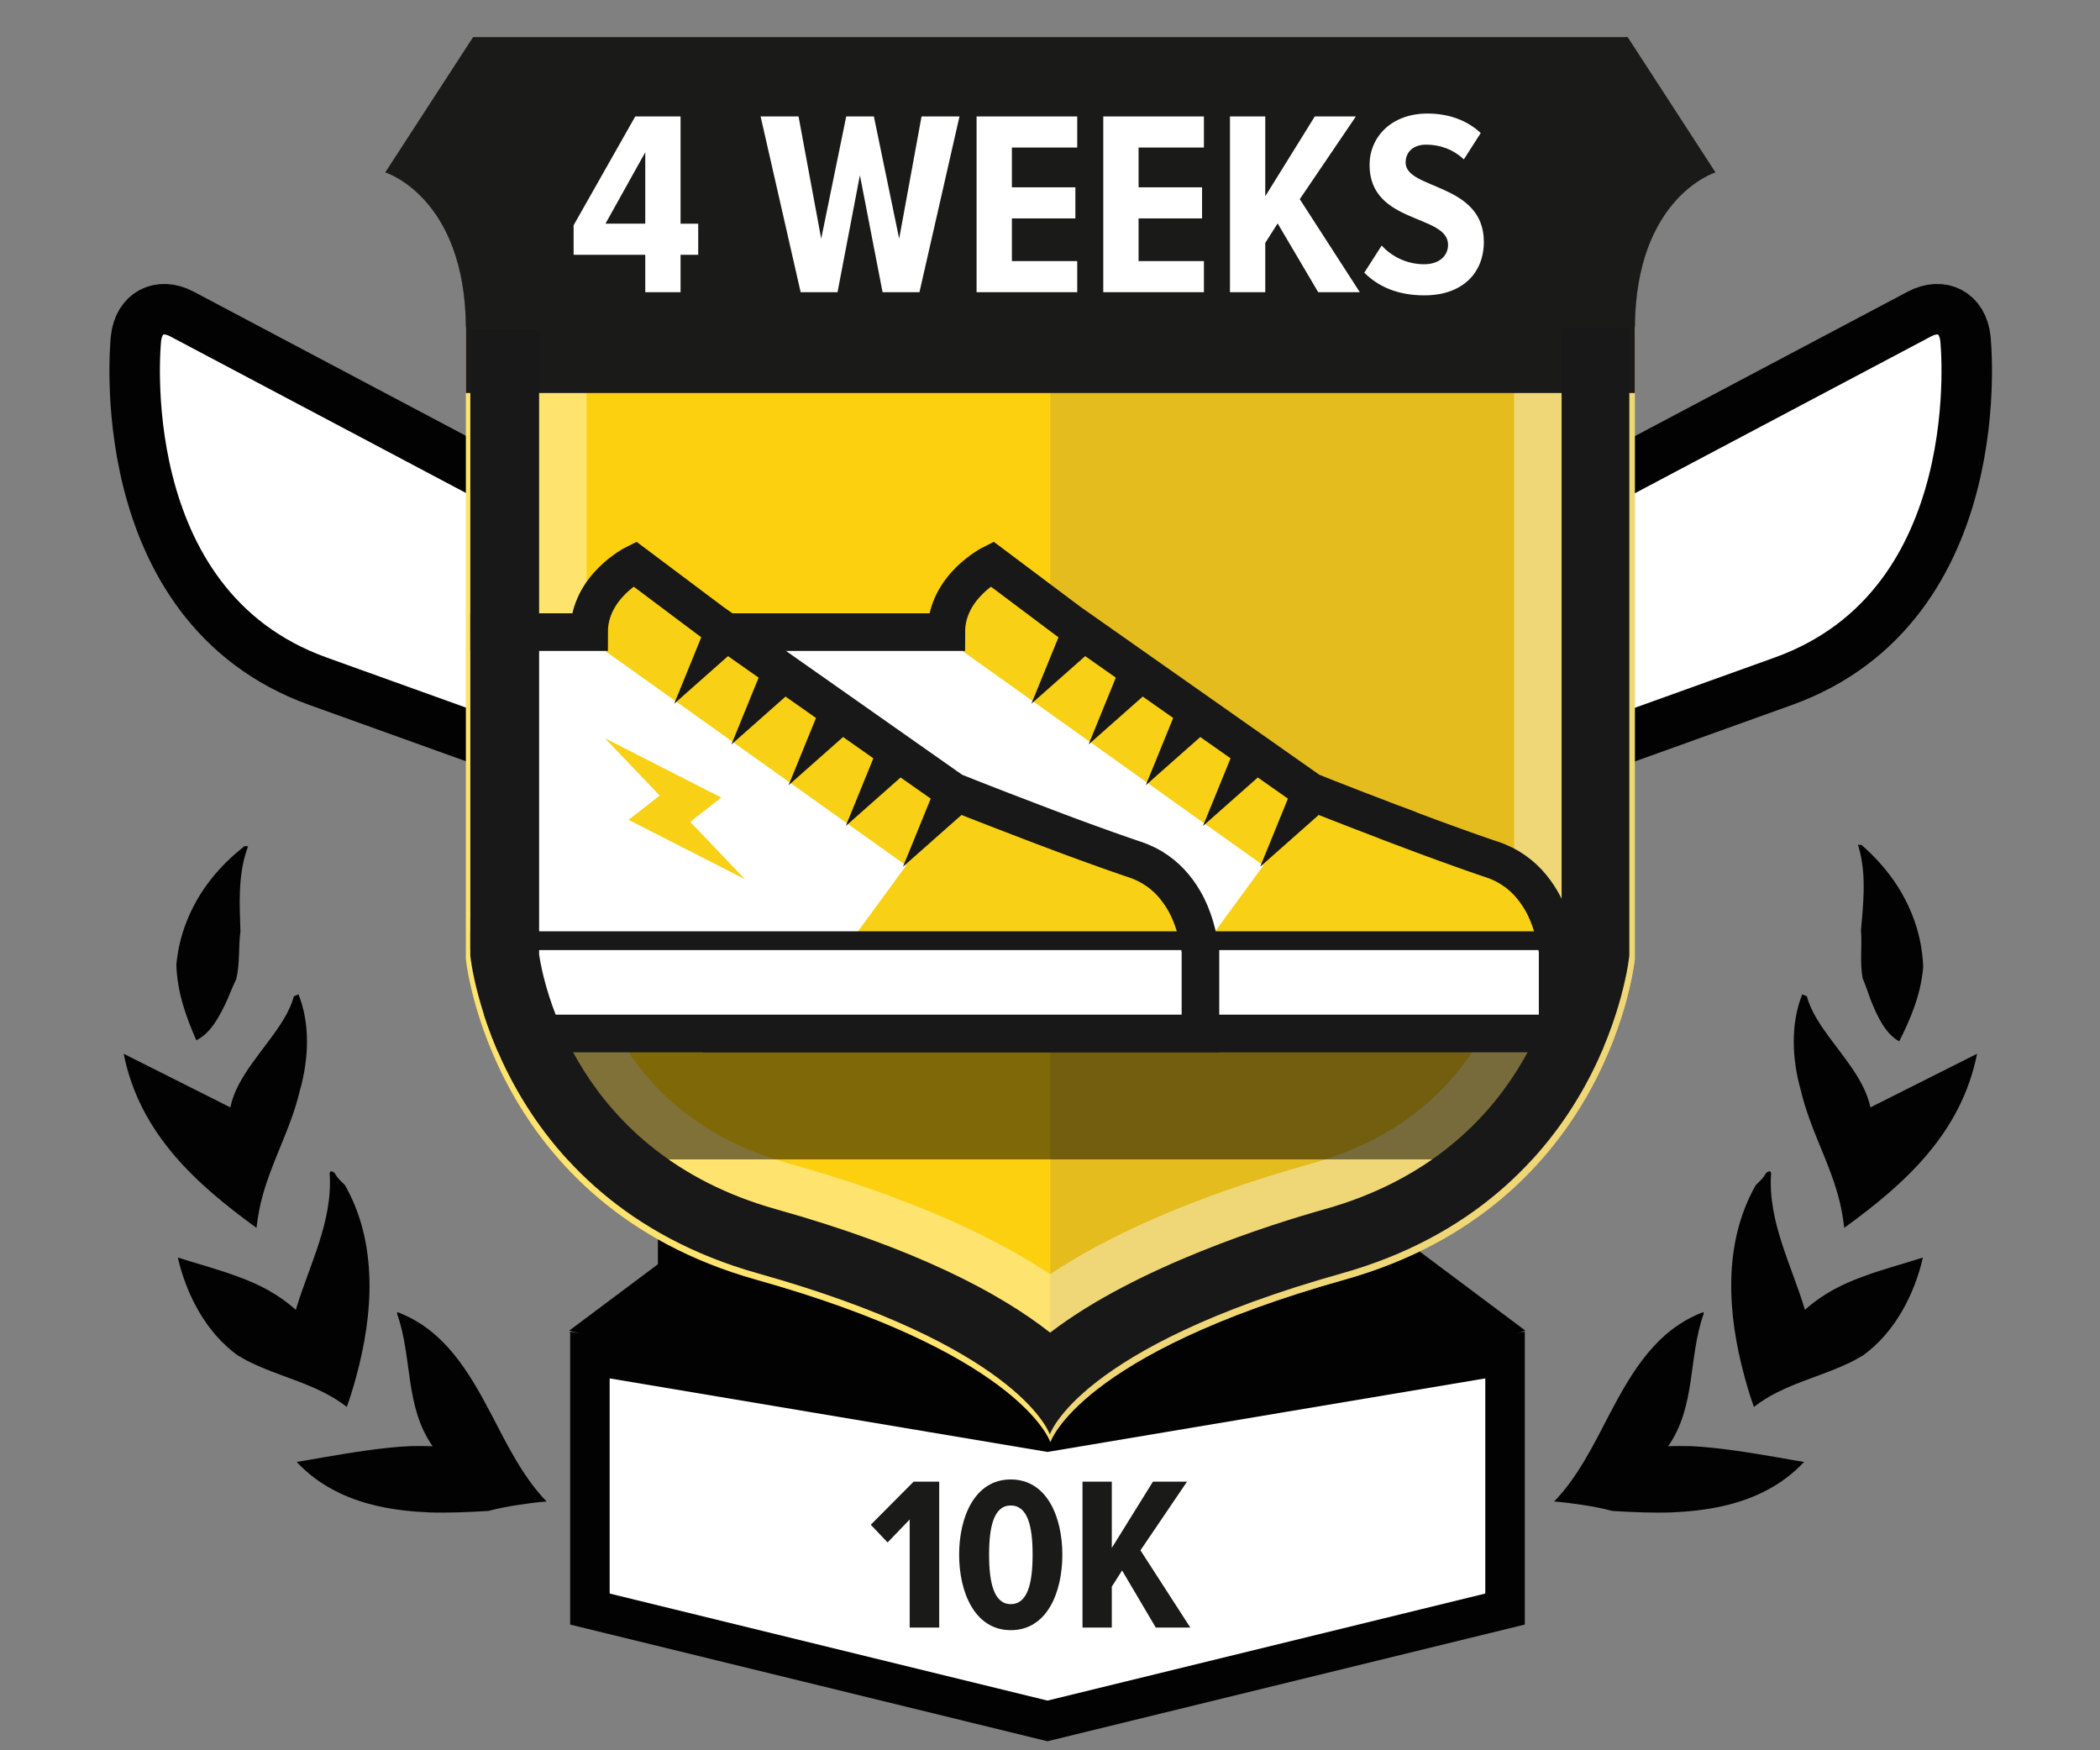 <?xml version="1.0" encoding="utf-8"?>
<!-- Generator: Adobe Illustrator 16.0.0, SVG Export Plug-In . SVG Version: 6.00 Build 0)  -->
<!DOCTYPE svg PUBLIC "-//W3C//DTD SVG 1.1//EN" "http://www.w3.org/Graphics/SVG/1.1/DTD/svg11.dtd">
<svg version="1.1" id="Layer_1" xmlns="http://www.w3.org/2000/svg" xmlns:xlink="http://www.w3.org/1999/xlink" x="0px" y="0px"
	 width="240px" height="200px" viewBox="0 0 240 200" enable-background="new 0 0 240 200" xml:space="preserve">
<rect x="0" y="0" width="240" height="200" fill="#808080" stroke="none"/>
<path fill="#020202" d="M212.684,106.309c0.146,1.75-0.151,3.623,0.187,5.47c0.328,0.772,0.593,1.554,0.873,2.349
	c0.819,2.085,1.733,3.99,3.311,4.865c1.284-2.557,2.463-5.285,2.743-8.496c-0.084-2.1-0.508-4.063-1.249-5.928
	c-1.149-2.94-3.061-5.579-5.613-7.852c-0.082-0.08-0.143-0.109-0.186-0.171l-0.414-0.012c0.093,0.271,0.165,0.577,0.247,0.886
	C213.258,100.306,212.963,103.098,212.684,106.309"/>
<path fill="#020202" d="M212.882,124.089c-1.816-3.577-5.513-6.852-6.38-10.245l-0.531-0.223c-1.337,3.336-1.193,7.326-0.169,10.95
	c1.108,4.704,3.425,8.369,4.509,12.994c0.193,0.891,0.353,1.774,0.457,2.741c6.957-5.049,13.37-10.808,15.183-19.896l-12.192,6.13
	C213.594,125.692,213.264,124.854,212.882,124.089"/>
<path fill="#020202" d="M193.279,165.246c-0.916-0.018-1.783-0.026-2.639,0.015c3.211-4.57,2.291-10.164,4.059-15.119l-0.018-0.219
	c-5.33,2.008-8.125,6.7-10.73,11.657c-1.861,3.592-3.684,7.273-6.34,9.993c1.108,0.08,2.152,0.229,3.233,0.389
	c1.122,0.163,2.275,0.386,3.437,0.691c2.305,0.136,4.58,0.237,6.732,0.167c4.034-0.171,7.793-0.854,11.035-2.605
	c1.502-0.798,2.901-1.85,4.131-3.161c-0.947-0.153-1.992-0.342-3.027-0.523C199.889,165.975,196.455,165.404,193.279,165.246"/>
<path fill="#020202" d="M206.279,149.673c-1.494-5.036-4.275-10.122-3.865-15.641l-0.143-0.22l-0.375,0.164
	c-0.043,0.036-0.097,0.108-0.101,0.146c-0.293,0.501-0.603,0.786-1.137,1.3c-3.806,6.707-3.229,14.78-1.274,21.92
	c0.319,1.176,0.653,2.295,1.063,3.425c3.424-2.676,7.645-3.357,11.442-5.306c0.343-0.207,0.678-0.37,1.029-0.582
	c3.66-2.641,5.886-7.007,6.842-11.183c-2.373,0.757-4.701,1.368-6.877,2.186C210.539,146.728,208.277,147.87,206.279,149.673"/>
<path fill="#020202" d="M27.479,106.438c-0.24,1.74-0.043,3.627-0.48,5.45c-0.37,0.755-0.676,1.521-0.998,2.3
	c-0.932,2.036-1.947,3.891-3.567,4.681c-1.146-2.622-2.175-5.41-2.282-8.632c0.197-2.093,0.727-4.029,1.567-5.854
	c1.306-2.873,3.356-5.406,6.026-7.536c0.086-0.074,0.15-0.103,0.195-0.161l0.416,0.013c-0.107,0.267-0.197,0.565-0.295,0.871
	C27.229,100.414,27.373,103.217,27.479,106.438"/>
<path fill="#020202" d="M27.203,124.089c1.817-3.577,5.512-6.852,6.379-10.245l0.532-0.223c1.337,3.336,1.192,7.326,0.168,10.95
	c-1.108,4.704-3.424,8.369-4.508,12.994c-0.192,0.891-0.353,1.774-0.458,2.741c-6.956-5.049-13.369-10.808-15.182-19.896
	l12.193,6.13C26.491,125.692,26.82,124.854,27.203,124.089"/>
<path fill="#020202" d="M46.807,165.246c0.915-0.018,1.782-0.026,2.637,0.015c-3.211-4.57-2.289-10.164-4.058-15.119l0.017-0.219
	c5.33,2.008,8.125,6.7,10.731,11.657c1.861,3.592,3.683,7.273,6.339,9.993c-1.109,0.08-2.152,0.229-3.234,0.389
	c-1.121,0.163-2.274,0.386-3.435,0.691c-2.306,0.136-4.581,0.237-6.731,0.167c-4.036-0.171-7.795-0.854-11.037-2.605
	c-1.502-0.798-2.902-1.85-4.131-3.161c0.949-0.153,1.992-0.342,3.027-0.523C40.197,165.975,43.63,165.404,46.807,165.246"/>
<path fill="#020202" d="M33.807,149.673c1.493-5.036,4.273-10.122,3.863-15.641l0.143-0.22l0.375,0.164
	c0.045,0.036,0.096,0.108,0.101,0.146c0.292,0.501,0.601,0.786,1.136,1.3c3.805,6.707,3.23,14.78,1.275,21.92
	c-0.32,1.176-0.653,2.295-1.063,3.425c-3.423-2.676-7.645-3.357-11.443-5.306c-0.34-0.207-0.676-0.37-1.028-0.582
	c-3.66-2.641-5.886-7.007-6.841-11.183c2.373,0.757,4.699,1.368,6.875,2.186C29.545,146.728,31.807,147.87,33.807,149.673"/>
<path fill="#FFFFFF" d="M80.779,73.532c0.865-2.783-0.534-6.177-3.11-7.54L50.096,51.394L20.794,35.883
	c-2.575-1.363-4.94-0.107-5.252,2.79c0,0-3.294,30.512,20.819,39.177C60.476,86.515,70.119,89.98,70.119,89.98
	c2.742,0.984,5.695-0.484,6.561-3.27L80.779,73.532z"/>
<path fill="#FFFFFF" d="M159.383,73.532c-0.867-2.783,0.533-6.177,3.109-7.54l27.572-14.599l29.303-15.511
	c2.576-1.363,4.938-0.107,5.252,2.79c0,0,3.294,30.512-20.82,39.177c-24.113,8.665-33.757,12.131-33.757,12.131
	c-2.743,0.984-5.696-0.484-6.562-3.27L159.383,73.532z"/>
<path fill="none" stroke="#020202" stroke-width="5.77" stroke-miterlimit="10" d="M80.779,73.532
	c0.865-2.783-0.534-6.177-3.11-7.54L50.096,51.394L20.794,35.883c-2.575-1.363-4.94-0.107-5.252,2.79
	c0,0-3.294,30.512,20.819,39.177C60.476,86.515,70.119,89.98,70.119,89.98c2.742,0.984,5.695-0.484,6.561-3.27L80.779,73.532z"/>
<path fill="none" stroke="#020202" stroke-width="5.77" stroke-miterlimit="10" d="M159.383,73.532
	c-0.867-2.783,0.533-6.177,3.109-7.54l27.572-14.599l29.303-15.511c2.576-1.363,4.938-0.107,5.252,2.79
	c0,0,3.294,30.512-20.82,39.177c-24.113,8.665-33.757,12.131-33.757,12.131c-2.743,0.984-5.696-0.484-6.562-3.27L159.383,73.532z"/>
<rect x="75.189" y="131.861" fill="#020202" width="85" height="43.667"/>
<polygon fill="#020202" points="148.491,161.025 174.328,152.046 161.255,142.266 109.747,166.528 "/>
<polygon fill="#020202" points="121.748,167.528 65.053,152.046 78.125,142.266 126.248,164.028 "/>
<polygon fill="#FFFFFF" points="172.004,183.863 119.711,198.046 67.418,182.358 67.418,154.837 119.711,164.525 172.004,154.837 
	"/>
<polygon fill="none" stroke="#020202" stroke-width="4.515" stroke-miterlimit="10" points="172.004,183.863 119.711,196.646 
	67.418,183.863 67.418,154.837 119.711,163.62 172.004,154.837 "/>
<path fill="#FDD00F" d="M120.029,37.388H53.246c0,0.091,0.002,0.182,0.002,0.272V109.6c0,0,2.765,28.096,33.166,36.624
	c29.393,8.245,33.383,17.896,33.615,18.529c0.008,0.021,0.012,0.032,0.012,0.032s3.227-10.034,33.627-18.563
	c30.404-8.528,33.166-36.624,33.166-36.624v-71.9c0.002-0.014,0.002-0.025,0.002-0.039c0-0.092,0.002-0.183,0.002-0.272
	L120.029,37.388L120.029,37.388z"/>
<g opacity="0.5">
	<g>
		<g>
			<defs>
				<rect id="SVGID_1_" x="120.029" y="37.39" width="66.811" height="127.4"/>
			</defs>
			<clipPath id="SVGID_2_">
				<use xlink:href="#SVGID_1_"  overflow="visible"/>
			</clipPath>
			<path clip-path="url(#SVGID_2_)" fill="#CDA72C" d="M153.669,146.224c30.401-8.527,33.165-36.624,33.165-36.624V37.7
				c0.002-0.015,0.002-0.026,0.002-0.039c0-0.092,0.002-0.183,0.003-0.273h-66.81v127.366c0.008,0.022,0.012,0.034,0.012,0.034
				S123.268,154.753,153.669,146.224"/>
		</g>
	</g>
</g>
<path fill="#191818" d="M181.473,12.61l3.394,5.225c-2.296,2.726-4.316,6.396-5.445,11.188H60.664
	c-1.127-4.79-3.148-8.462-5.443-11.188l3.392-5.225h28.032h23.781h9.199h33.814H181.473 M186.016,4.244h-32.576h-33.813h-9.199
	H86.646H54.071L44.037,19.698c0,0,9.1,2.806,9.211,17.688H186.84c0.111-14.884,9.211-17.688,9.211-17.688L186.016,4.244z"/>
<g opacity="0.4">
	<g>
		<g>
			<defs>
				<rect id="SVGID_3_" x="44.04" y="4.24" width="152.01" height="160.55"/>
			</defs>
			<clipPath id="SVGID_4_">
				<use xlink:href="#SVGID_3_"  overflow="visible"/>
			</clipPath>
			<path clip-path="url(#SVGID_4_)" fill="#FFFFFF" d="M178.045,18.041c-2.643,4.355-4.93,10.604-5.002,19.229v0.005l-0.004,0.261
				v0.082v0.082v70.951c-0.225,1.223-1.07,5.082-3.449,9.366c-4.105,7.396-10.717,12.417-19.646,14.924
				c-13.944,3.911-23.452,8.354-29.929,12.658c-6.467-4.301-15.956-8.755-29.872-12.658c-8.597-2.412-15.05-7.16-19.183-14.113
				c-2.711-4.56-3.654-8.787-3.914-10.227V37.66l-0.002-0.376c-0.065-8.624-2.356-14.881-5.004-19.243h24.605h23.781h9.199h33.813
				H178.045 M186.016,4.244h-32.576h-33.813h-9.199H86.646H54.071L44.037,19.698c0,0,9.1,2.806,9.211,17.688
				c0,0.091,0.002,0.182,0.002,0.272v71.939c0,0,2.764,28.096,33.166,36.624c29.394,8.245,33.383,17.896,33.615,18.528
				c0.008,0.022,0.012,0.033,0.012,0.033s3.227-10.034,33.627-18.563c30.403-8.528,33.166-36.624,33.166-36.624v-71.9
				c0.002-0.014,0.002-0.025,0.002-0.039c0-0.092,0.002-0.183,0.002-0.272c0.111-14.884,9.211-17.688,9.211-17.688L186.016,4.244z"
				/>
		</g>
	</g>
</g>
<path fill="#1A1A19" d="M196.049,19.698L186.016,4.244h-32.576h-33.814h-9.198H86.646H54.07L44.035,19.698
	c0,0,9.1,2.807,9.211,17.688v7.526h133.593v-7.526C186.949,22.505,196.049,19.698,196.049,19.698"/>
<path fill="#FFFFFF" d="M73.744,33.387v-4.274h-8.188V25.74L72.6,13.306h5.178v12.253h2.018v3.554h-2.018v4.274H73.744z
	 M73.744,17.4l-4.547,8.157h4.547V17.4z"/>
<polygon fill="#FFFFFF" points="100.866,33.387 98.275,20.02 95.718,33.387 91.503,33.387 86.927,13.306 91.262,13.306 
	93.852,27.275 96.711,13.306 99.872,13.306 102.762,27.275 105.32,13.306 109.656,13.306 105.081,33.387 "/>
<polygon fill="#FFFFFF" points="111.61,33.387 111.61,13.306 123.111,13.306 123.111,16.858 115.645,16.858 115.645,21.404 
	122.9,21.404 122.9,24.957 115.645,24.957 115.645,29.834 123.111,29.834 123.111,33.387 "/>
<polygon fill="#FFFFFF" points="126.089,33.387 126.089,13.306 137.59,13.306 137.59,16.858 130.123,16.858 130.123,21.404 
	137.379,21.404 137.379,24.957 130.123,24.957 130.123,29.834 137.59,29.834 137.59,33.387 "/>
<polygon fill="#FFFFFF" points="150.652,33.387 146.016,25.529 144.602,27.757 144.602,33.387 140.566,33.387 140.566,13.306 
	144.602,13.306 144.602,22.428 150.262,13.306 154.958,13.306 148.545,22.759 155.409,33.387 "/>
<path fill="#FFFFFF" d="M155.919,31.158l1.987-3.102c1.113,1.234,2.859,2.139,4.847,2.139c1.776,0,2.739-0.994,2.739-2.229
	c0-3.521-8.971-2.316-8.971-9.121c0-3.162,2.469-5.871,6.623-5.871c2.438,0,4.545,0.783,6.08,2.229l-1.927,3.011
	c-1.204-1.144-2.739-1.686-4.305-1.686c-1.445,0-2.349,0.813-2.349,2.047c0,3.131,8.94,2.288,8.94,9.063
	c0,3.521-2.408,6.111-6.804,6.111C159.742,33.748,157.516,32.754,155.919,31.158"/>
<polygon fill="#1A1A19" points="103.964,185.976 103.964,173.629 101.439,176.253 99.516,174.229 104.414,169.305 107.338,169.305 
	107.338,185.976 "/>
<path fill="#1A1A19" d="M109.615,177.652c0-4.3,1.774-8.599,5.898-8.599c4.148,0,5.898,4.3,5.898,8.599
	c0,4.273-1.725,8.623-5.898,8.623C111.39,186.275,109.615,181.927,109.615,177.652 M118.013,177.652c0-3.225-0.55-5.623-2.499-5.623
	c-1.926,0-2.475,2.398-2.475,5.623c0,3.198,0.549,5.647,2.475,5.647C117.463,183.301,118.013,180.852,118.013,177.652"/>
<polygon fill="#1A1A19" points="132.088,185.976 128.238,179.453 127.063,181.302 127.063,185.976 123.715,185.976 123.715,169.305 
	127.063,169.305 127.063,176.878 131.764,169.305 135.66,169.305 130.338,177.152 136.035,185.976 "/>
<g>
	<g>
		<defs>
			<path id="SVGID_5_" d="M119.967,37.591H53.745c0.002,0.089,0.005,0.177,0.005,0.271v71.335c0,0,2.738,27.855,32.887,36.313
				c29.143,8.177,33.1,17.746,33.33,18.373c0.008,0.021,0.012,0.033,0.012,0.033s3.199-9.95,33.345-18.406
				c30.146-8.457,32.886-36.313,32.886-36.313V37.9c0-0.014,0-0.027,0-0.039c0-0.094,0.002-0.182,0.004-0.271H119.967
				L119.967,37.591z"/>
		</defs>
		<clipPath id="SVGID_6_">
			<use xlink:href="#SVGID_5_"  overflow="visible"/>
		</clipPath>
		<g clip-path="url(#SVGID_6_)">
			<g opacity="0.5">
				<g>
					<defs>
						<rect id="SVGID_7_" x="52.43" y="104.87" width="130.759" height="27.61"/>
					</defs>
					<defs>
						<rect id="SVGID_8_" x="52.43" y="104.87" width="130.759" height="27.61"/>
					</defs>
					<defs>
						<rect id="SVGID_9_" x="52.43" y="104.87" width="130.759" height="27.61"/>
					</defs>
					<defs>
						<rect id="SVGID_10_" x="52.43" y="104.87" width="130.759" height="27.61"/>
					</defs>
					<defs>
						<rect id="SVGID_11_" x="52.43" y="104.87" width="130.759" height="27.61"/>
					</defs>
					<defs>
						<rect id="SVGID_12_" x="52.43" y="104.87" width="130.759" height="27.61"/>
					</defs>
					<defs>
						<rect id="SVGID_13_" x="52.43" y="104.87" width="130.759" height="27.61"/>
					</defs>
					<defs>
						<rect id="SVGID_14_" x="52.43" y="104.87" width="130.759" height="27.61"/>
					</defs>
					<clipPath id="SVGID_15_">
						<use xlink:href="#SVGID_7_"  overflow="visible"/>
					</clipPath>
					<clipPath id="SVGID_16_" clip-path="url(#SVGID_15_)">
						<use xlink:href="#SVGID_8_"  overflow="visible"/>
					</clipPath>
					<clipPath id="SVGID_17_" clip-path="url(#SVGID_16_)">
						<use xlink:href="#SVGID_9_"  overflow="visible"/>
					</clipPath>
					<clipPath id="SVGID_18_" clip-path="url(#SVGID_17_)">
						<use xlink:href="#SVGID_10_"  overflow="visible"/>
					</clipPath>
					<clipPath id="SVGID_19_" clip-path="url(#SVGID_18_)">
						<use xlink:href="#SVGID_11_"  overflow="visible"/>
					</clipPath>
					<clipPath id="SVGID_20_" clip-path="url(#SVGID_19_)">
						<use xlink:href="#SVGID_12_"  overflow="visible"/>
					</clipPath>
					<clipPath id="SVGID_21_" clip-path="url(#SVGID_20_)">
						<use xlink:href="#SVGID_13_"  overflow="visible"/>
					</clipPath>
					<clipPath id="SVGID_22_" clip-path="url(#SVGID_21_)">
						<use xlink:href="#SVGID_14_"  overflow="visible"/>
					</clipPath>
					<path clip-path="url(#SVGID_22_)" fill="#CDA72C" d="M169.186,104.87c0,0-9.746,8.382-7.764,7.194c0,0-1.287,7.67-7.59,7.4
						c-6.303-0.267-8.125,9.171-7.882,11.126c0,0,3.948-4.619,10.466-2.967c6.518,1.654,10.059-2.413,10.936-3.702
						c0,0-2.33,7.688-6.85,8.27c0,0,11.193,2.166,15.59-5.347c4.395-7.514,6.612-16.359,7.084-17.154
						C183.646,108.896,169.186,104.87,169.186,104.87"/>
					<path clip-path="url(#SVGID_22_)" fill="#CDA72C" d="M156.361,126.278c0,0-7.976,1.536-6.607,1.02c0,0-4.303-2.372-6.645,0.854
						c-2.342,3.226-7.729,0.425-8.603-0.463c0,0,3.837-0.145,5.576-4.021c1.737-3.875,5.142-4.033,6.125-3.961
						c0,0-4.722-1.863-6.782,0.146c0,0,3.319-6.393,8.766-5.619c5.443,0.771,10.695,3.145,11.272,3.224
						C160.043,117.537,156.361,126.278,156.361,126.278"/>
					<path clip-path="url(#SVGID_22_)" fill="#CDA72C" d="M136.85,104.87c0,0-9.744,8.382-7.764,7.194c0,0-1.287,7.67-7.59,7.4
						c-6.303-0.267-8.125,9.171-7.882,11.126c0,0,3.95-4.619,10.466-2.967c6.518,1.654,10.059-2.413,10.938-3.702
						c0,0-2.332,7.688-6.85,8.27c0,0,11.193,2.166,15.588-5.347c4.396-7.514,6.613-16.359,7.084-17.154
						C151.313,108.896,136.85,104.87,136.85,104.87"/>
					<path clip-path="url(#SVGID_22_)" fill="#CDA72C" d="M124.027,126.278c0,0-7.977,1.536-6.609,1.02c0,0-4.303-2.372-6.644,0.854
						c-2.341,3.226-7.729,0.425-8.602-0.463c0,0,3.837-0.145,5.575-4.021c1.738-3.875,5.142-4.033,6.125-3.961
						c0,0-4.721-1.863-6.782,0.146c0,0,3.321-6.393,8.766-5.619c5.444,0.771,10.695,3.145,11.274,3.224
						S124.027,126.278,124.027,126.278"/>
					<path clip-path="url(#SVGID_22_)" fill="#CDA72C" d="M111.479,104.87c0,0-9.745,8.382-7.762,7.194c0,0-1.289,7.67-7.592,7.4
						c-6.302-0.267-8.125,9.171-7.881,11.126c0,0,3.949-4.619,10.467-2.967c6.516,1.654,10.057-2.413,10.935-3.702
						c0,0-2.33,7.688-6.849,8.27c0,0,11.193,2.166,15.588-5.347c4.396-7.514,6.613-16.359,7.084-17.154
						C125.939,108.896,111.479,104.87,111.479,104.87"/>
					<path clip-path="url(#SVGID_22_)" fill="#CDA72C" d="M98.656,126.278c0,0-7.976,1.536-6.609,1.02c0,0-4.303-2.372-6.644,0.854
						c-2.341,3.226-7.729,0.425-8.602-0.463c0,0,3.837-0.145,5.575-4.021c1.738-3.875,5.143-4.033,6.125-3.961
						c0,0-4.721-1.863-6.781,0.146c0,0,3.32-6.393,8.765-5.619c5.444,0.771,10.695,3.145,11.274,3.224
						C102.338,117.537,98.656,126.278,98.656,126.278"/>
					<path clip-path="url(#SVGID_22_)" fill="#CDA72C" d="M87.104,104.87c0,0-9.746,8.382-7.764,7.194c0,0-1.287,7.67-7.59,7.4
						c-6.303-0.267-8.126,9.171-7.883,11.126c0,0,3.951-4.619,10.467-2.967c6.517,1.654,10.058-2.413,10.936-3.702
						c0,0-2.33,7.688-6.849,8.27c0,0,11.194,2.166,15.589-5.347c4.395-7.514,6.613-16.359,7.084-17.154
						C101.564,108.896,87.104,104.87,87.104,104.87"/>
					<path clip-path="url(#SVGID_22_)" fill="#CDA72C" d="M74.28,126.278c0,0-7.976,1.536-6.609,1.02c0,0-4.303-2.372-6.644,0.854
						c-2.34,3.226-7.729,0.425-8.602-0.463c0,0,3.838-0.145,5.576-4.021c1.738-3.875,5.141-4.033,6.124-3.961
						c0,0-4.721-1.863-6.782,0.146c0,0,3.321-6.393,8.766-5.619c5.445,0.771,10.695,3.145,11.274,3.224
						C77.962,117.537,74.28,126.278,74.28,126.278"/>
				</g>
			</g>
			<g>
				<defs>
					<path id="SVGID_23_" d="M119.967,37.591H53.745c0.002,0.089,0.005,0.177,0.005,0.271v71.335c0,0,2.738,27.855,32.887,36.313
						c29.143,8.177,33.1,17.746,33.33,18.373c0.008,0.021,0.012,0.033,0.012,0.033s3.199-9.95,33.345-18.406
						c30.146-8.457,32.886-36.313,32.886-36.313V37.9c0-0.014,0-0.027,0-0.039c0-0.094,0.002-0.182,0.004-0.271H119.967
						L119.967,37.591z"/>
				</defs>
				<clipPath id="SVGID_24_">
					<use xlink:href="#SVGID_23_"  overflow="visible"/>
				</clipPath>
				<path clip-path="url(#SVGID_24_)" fill="#FFFFFF" d="M82.494,108.646l0.16-5.137l1.02-15.3l0.373-5.574l0.52-7.803l0.173-2.601
					h23.409c0-5.201,5.202-7.804,5.202-7.804l2.288,1.716l1.873,1.405l0.832,0.624l3.9,2.926l26.826,18.854l0.693,0.485
					c0,0,0.577,0.23,1.565,0.62c0.002,0.001,0.006,0.002,0.01,0.005c0.054,0.021,0.108,0.043,0.164,0.064
					c0.024,0.009,0.049,0.02,0.074,0.029c0.053,0.02,0.104,0.041,0.159,0.063c0.015,0.005,0.027,0.012,0.041,0.018
					c0.062,0.022,0.121,0.048,0.183,0.07c0.021,0.01,0.043,0.019,0.063,0.025c0.062,0.024,0.121,0.047,0.183,0.072
					c0.01,0.004,0.021,0.008,0.032,0.012c0.099,0.039,0.197,0.078,0.3,0.118c0.057,0.021,0.112,0.044,0.17,0.065
					c0.055,0.021,0.11,0.043,0.166,0.065c0.034,0.013,0.067,0.027,0.104,0.041c0.061,0.024,0.123,0.048,0.186,0.072
					c0.033,0.013,0.064,0.024,0.098,0.039c0.057,0.021,0.115,0.044,0.174,0.065c0.043,0.02,0.088,0.035,0.135,0.054
					c0.056,0.021,0.113,0.045,0.172,0.066c0.035,0.014,0.07,0.028,0.105,0.042c0.066,0.026,0.135,0.052,0.203,0.079
					c0.049,0.02,0.096,0.038,0.145,0.056c0.047,0.02,0.093,0.036,0.138,0.056c0.086,0.031,0.172,0.064,0.258,0.1
					c0.021,0.008,0.039,0.015,0.058,0.022c0.09,0.033,0.18,0.068,0.27,0.104c0.027,0.011,0.057,0.022,0.084,0.033
					c0.068,0.025,0.139,0.053,0.207,0.08c0.068,0.025,0.137,0.053,0.205,0.079c1.188,0.462,2.5,0.967,3.87,1.486
					c0.003,0.001,0.005,0.003,0.009,0.003c0.137,0.055,0.275,0.106,0.416,0.158v0.001c0.133,0.05,0.266,0.102,0.396,0.151
					c0.021,0.007,0.043,0.015,0.063,0.022c0.123,0.048,0.25,0.096,0.375,0.143l0.033,0.013c0.137,0.051,0.272,0.104,0.409,0.154
					c0.002,0.001,0.004,0.002,0.006,0.002c0.138,0.052,0.273,0.103,0.41,0.155l0.039,0.014c0.125,0.048,0.252,0.095,0.379,0.144
					c0.021,0.009,0.043,0.017,0.064,0.023c0.123,0.046,0.246,0.092,0.369,0.138c0.021,0.009,0.043,0.018,0.063,0.024l0.36,0.134
					l0.08,0.03c0.119,0.044,0.238,0.089,0.356,0.133c0.025,0.009,0.052,0.018,0.076,0.028c0.113,0.042,0.228,0.084,0.342,0.126
					c0.033,0.013,0.067,0.024,0.103,0.038c0.108,0.041,0.222,0.082,0.33,0.122c0.033,0.012,0.065,0.022,0.099,0.034
					c0.11,0.041,0.221,0.082,0.332,0.122c0.034,0.015,0.069,0.026,0.104,0.039c0.108,0.04,0.217,0.079,0.325,0.119l0.103,0.038
					c0.106,0.039,0.216,0.078,0.322,0.117c0.034,0.013,0.071,0.024,0.108,0.04c0.103,0.037,0.205,0.074,0.308,0.109
					c0.041,0.017,0.082,0.03,0.123,0.047c0.101,0.035,0.2,0.07,0.301,0.106c0.039,0.015,0.08,0.03,0.119,0.044
					c0.103,0.037,0.202,0.073,0.306,0.11c0.038,0.013,0.077,0.025,0.116,0.041c0.093,0.034,0.187,0.066,0.276,0.1
					c0.05,0.019,0.099,0.034,0.146,0.052c0.095,0.033,0.187,0.065,0.277,0.1c0.043,0.015,0.088,0.031,0.131,0.046
					c0.104,0.037,0.205,0.073,0.31,0.109c0.03,0.012,0.063,0.021,0.094,0.032c0.098,0.034,0.192,0.068,0.289,0.104
					c0.041,0.014,0.082,0.027,0.121,0.042c0.084,0.029,0.166,0.058,0.25,0.087c0.051,0.018,0.102,0.036,0.151,0.053
					c0.086,0.03,0.17,0.062,0.256,0.089c0.044,0.017,0.089,0.031,0.134,0.047c0.08,0.027,0.159,0.056,0.239,0.082
					c0.05,0.019,0.101,0.035,0.15,0.054c0.075,0.023,0.149,0.051,0.225,0.075c0.052,0.019,0.103,0.034,0.154,0.054
					c0.075,0.024,0.151,0.051,0.228,0.077c0.049,0.016,0.098,0.031,0.146,0.049c0.123,0.041,0.244,0.082,0.363,0.122
					c0.238,0.079,0.469,0.166,0.692,0.26c0.004,0.001,0.009,0.003,0.013,0.004c0.219,0.092,0.432,0.191,0.639,0.296
					c0.006,0.003,0.014,0.006,0.021,0.01c0.202,0.104,0.397,0.214,0.588,0.328c0.01,0.005,0.02,0.011,0.028,0.018
					c0.188,0.112,0.367,0.231,0.543,0.355c0.013,0.008,0.022,0.017,0.033,0.023c0.174,0.122,0.34,0.251,0.502,0.382
					c0.012,0.01,0.022,0.019,0.035,0.029c0.159,0.131,0.313,0.267,0.463,0.404c0.012,0.013,0.024,0.022,0.035,0.033
					c0.147,0.14,0.291,0.283,0.43,0.429c0.011,0.014,0.021,0.023,0.031,0.034c0.139,0.148,0.271,0.3,0.397,0.452
					c0.01,0.011,0.021,0.022,0.027,0.033c0.129,0.155,0.252,0.313,0.369,0.473c0.008,0.01,0.016,0.021,0.021,0.03
					c0.119,0.163,0.233,0.328,0.344,0.495c0.006,0.007,0.012,0.014,0.016,0.021c0.111,0.17,0.219,0.343,0.32,0.518
					c0.002,0.004,0.004,0.008,0.008,0.012c1.156,1.974,1.619,4.133,1.891,5.764v9.458H82.493v-9.452H82.494z"/>
			</g>
			<g>
				<defs>
					<path id="SVGID_25_" d="M119.967,37.591H53.745c0.002,0.089,0.005,0.177,0.005,0.271v71.335c0,0,2.738,27.855,32.887,36.313
						c29.143,8.177,33.1,17.746,33.33,18.373c0.008,0.021,0.012,0.033,0.012,0.033s3.199-9.95,33.345-18.406
						c30.146-8.457,32.886-36.313,32.886-36.313V37.9c0-0.014,0-0.027,0-0.039c0-0.094,0.002-0.182,0.004-0.271H119.967
						L119.967,37.591z"/>
				</defs>
				<clipPath id="SVGID_26_">
					<use xlink:href="#SVGID_25_"  overflow="visible"/>
				</clipPath>
				<path clip-path="url(#SVGID_26_)" fill="#F8D016" d="M151.923,104.269l-43.409-30.932l4.507-7.193l11.64,9.148l27.28,18.479
					l0.748,0.507c0,0,2.847,1.103,6.744,2.561l0.006,0.032L151.923,104.269z"/>
			</g>
			<g>
				<defs>
					<path id="SVGID_27_" d="M119.967,37.591H53.745c0.002,0.089,0.005,0.177,0.005,0.271v71.335c0,0,2.738,27.855,32.887,36.313
						c29.143,8.177,33.1,17.746,33.33,18.373c0.008,0.021,0.012,0.033,0.012,0.033s3.199-9.95,33.345-18.406
						c30.146-8.457,32.886-36.313,32.886-36.313V37.9c0-0.014,0-0.027,0-0.039c0-0.094,0.002-0.182,0.004-0.271H119.967
						L119.967,37.591z"/>
				</defs>
				<clipPath id="SVGID_28_">
					<use xlink:href="#SVGID_27_"  overflow="visible"/>
				</clipPath>
				<path clip-path="url(#SVGID_28_)" fill="#F8D016" d="M149.786,91.521c0.563,0.227,13.159,5.253,20.786,7.795
					c3.854,1.284,5.802,4.472,6.789,7.368h-38.678L149.786,91.521z"/>
			</g>
			<g>
				<defs>
					<path id="SVGID_29_" d="M119.967,37.591H53.745c0.002,0.089,0.005,0.177,0.005,0.271v71.335c0,0,2.738,27.855,32.887,36.313
						c29.143,8.177,33.1,17.746,33.33,18.373c0.008,0.021,0.012,0.033,0.012,0.033s3.199-9.95,33.345-18.406
						c30.146-8.457,32.886-36.313,32.886-36.313V37.9c0-0.014,0-0.027,0-0.039c0-0.094,0.002-0.182,0.004-0.271H119.967
						L119.967,37.591z"/>
				</defs>
				<clipPath id="SVGID_30_">
					<use xlink:href="#SVGID_29_"  overflow="visible"/>
				</clipPath>
				<polygon clip-path="url(#SVGID_30_)" fill="#191818" points="124.82,74.268 117.873,80.413 121.375,71.824 				"/>
			</g>
			<g>
				<defs>
					<path id="SVGID_31_" d="M119.967,37.591H53.745c0.002,0.089,0.005,0.177,0.005,0.271v71.335c0,0,2.738,27.855,32.887,36.313
						c29.143,8.177,33.1,17.746,33.33,18.373c0.008,0.021,0.012,0.033,0.012,0.033s3.199-9.95,33.345-18.406
						c30.146-8.457,32.886-36.313,32.886-36.313V37.9c0-0.014,0-0.027,0-0.039c0-0.094,0.002-0.182,0.004-0.271H119.967
						L119.967,37.591z"/>
				</defs>
				<clipPath id="SVGID_32_">
					<use xlink:href="#SVGID_31_"  overflow="visible"/>
				</clipPath>
				<polygon clip-path="url(#SVGID_32_)" fill="#191818" points="131.355,78.925 124.41,85.069 127.91,76.481 				"/>
			</g>
			<g>
				<defs>
					<path id="SVGID_33_" d="M119.967,37.591H53.745c0.002,0.089,0.005,0.177,0.005,0.271v71.335c0,0,2.738,27.855,32.887,36.313
						c29.143,8.177,33.1,17.746,33.33,18.373c0.008,0.021,0.012,0.033,0.012,0.033s3.199-9.95,33.345-18.406
						c30.146-8.457,32.886-36.313,32.886-36.313V37.9c0-0.014,0-0.027,0-0.039c0-0.094,0.002-0.182,0.004-0.271H119.967
						L119.967,37.591z"/>
				</defs>
				<clipPath id="SVGID_34_">
					<use xlink:href="#SVGID_33_"  overflow="visible"/>
				</clipPath>
				
					<line clip-path="url(#SVGID_34_)" fill="none" stroke="#191818" stroke-width="2.148" stroke-miterlimit="10" x1="177.361" y1="107.491" x2="82.493" y2="107.491"/>
			</g>
			<g>
				<defs>
					<path id="SVGID_35_" d="M119.967,37.591H53.745c0.002,0.089,0.005,0.177,0.005,0.271v71.335c0,0,2.738,27.855,32.887,36.313
						c29.143,8.177,33.1,17.746,33.33,18.373c0.008,0.021,0.012,0.033,0.012,0.033s3.199-9.95,33.345-18.406
						c30.146-8.457,32.886-36.313,32.886-36.313V37.9c0-0.014,0-0.027,0-0.039c0-0.094,0.002-0.182,0.004-0.271H119.967
						L119.967,37.591z"/>
				</defs>
				<clipPath id="SVGID_36_">
					<use xlink:href="#SVGID_35_"  overflow="visible"/>
				</clipPath>
				<polygon clip-path="url(#SVGID_36_)" fill="#191818" points="137.893,83.581 130.945,89.727 134.447,81.139 				"/>
			</g>
			<g>
				<defs>
					<path id="SVGID_37_" d="M119.967,37.591H53.745c0.002,0.089,0.005,0.177,0.005,0.271v71.335c0,0,2.738,27.855,32.887,36.313
						c29.143,8.177,33.1,17.746,33.33,18.373c0.008,0.021,0.012,0.033,0.012,0.033s3.199-9.95,33.345-18.406
						c30.146-8.457,32.886-36.313,32.886-36.313V37.9c0-0.014,0-0.027,0-0.039c0-0.094,0.002-0.182,0.004-0.271H119.967
						L119.967,37.591z"/>
				</defs>
				<clipPath id="SVGID_38_">
					<use xlink:href="#SVGID_37_"  overflow="visible"/>
				</clipPath>
				<polygon clip-path="url(#SVGID_38_)" fill="#191818" points="144.43,88.238 137.482,94.383 140.984,85.795 				"/>
			</g>
			<g>
				<defs>
					<path id="SVGID_39_" d="M119.967,37.591H53.745c0.002,0.089,0.005,0.177,0.005,0.271v71.335c0,0,2.738,27.855,32.887,36.313
						c29.143,8.177,33.1,17.746,33.33,18.373c0.008,0.021,0.012,0.033,0.012,0.033s3.199-9.95,33.345-18.406
						c30.146-8.457,32.886-36.313,32.886-36.313V37.9c0-0.014,0-0.027,0-0.039c0-0.094,0.002-0.182,0.004-0.271H119.967
						L119.967,37.591z"/>
				</defs>
				<clipPath id="SVGID_40_">
					<use xlink:href="#SVGID_39_"  overflow="visible"/>
				</clipPath>
				<polygon clip-path="url(#SVGID_40_)" fill="#191818" points="150.965,92.896 144.02,99.04 147.52,90.452 				"/>
			</g>
			<g>
				<defs>
					<path id="SVGID_41_" d="M119.967,37.591H53.745c0.002,0.089,0.005,0.177,0.005,0.271v71.335c0,0,2.738,27.855,32.887,36.313
						c29.143,8.177,33.1,17.746,33.33,18.373c0.008,0.021,0.012,0.033,0.012,0.033s3.199-9.95,33.345-18.406
						c30.146-8.457,32.886-36.313,32.886-36.313V37.9c0-0.014,0-0.027,0-0.039c0-0.094,0.002-0.182,0.004-0.271H119.967
						L119.967,37.591z"/>
				</defs>
				<clipPath id="SVGID_42_">
					<use xlink:href="#SVGID_41_"  overflow="visible"/>
				</clipPath>
				<path clip-path="url(#SVGID_42_)" fill="none" stroke="#191818" stroke-width="4.296" stroke-miterlimit="10" d="
					M82.494,108.646l0.16-5.137l1.02-15.3l0.373-5.574l0.52-7.803l0.173-2.601h23.409c0-5.201,5.202-7.804,5.202-7.804l2.288,1.716
					l1.873,1.405l0.832,0.624l3.9,2.926l26.826,18.854l0.693,0.485c0,0,0.577,0.23,1.565,0.62c0.002,0.001,0.006,0.002,0.01,0.005
					c0.054,0.021,0.108,0.043,0.164,0.064c0.024,0.009,0.049,0.02,0.074,0.029c0.053,0.02,0.104,0.041,0.159,0.063
					c0.015,0.005,0.027,0.012,0.041,0.018c0.062,0.022,0.121,0.048,0.183,0.07c0.021,0.01,0.043,0.019,0.063,0.025
					c0.062,0.024,0.121,0.047,0.183,0.072c0.01,0.004,0.021,0.008,0.032,0.012c0.099,0.039,0.197,0.078,0.3,0.118
					c0.057,0.021,0.112,0.044,0.17,0.065c0.055,0.021,0.11,0.043,0.166,0.065c0.034,0.013,0.067,0.027,0.104,0.041
					c0.061,0.024,0.123,0.048,0.186,0.072c0.033,0.013,0.064,0.024,0.098,0.039c0.057,0.021,0.115,0.044,0.174,0.065
					c0.043,0.02,0.088,0.035,0.135,0.054c0.056,0.021,0.113,0.045,0.172,0.066c0.035,0.014,0.07,0.028,0.105,0.042
					c0.066,0.026,0.135,0.052,0.203,0.079c0.049,0.02,0.096,0.038,0.145,0.056c0.047,0.02,0.093,0.036,0.138,0.056
					c0.086,0.031,0.172,0.064,0.258,0.1c0.021,0.008,0.039,0.015,0.058,0.022c0.09,0.033,0.18,0.068,0.27,0.104
					c0.027,0.011,0.057,0.022,0.084,0.033c0.068,0.025,0.139,0.053,0.207,0.08c0.068,0.025,0.137,0.053,0.205,0.079
					c1.188,0.462,2.5,0.967,3.87,1.486c0.003,0.001,0.005,0.003,0.009,0.003c0.137,0.055,0.275,0.106,0.416,0.158v0.001
					c0.133,0.05,0.266,0.102,0.396,0.151c0.021,0.007,0.043,0.015,0.063,0.022c0.123,0.048,0.25,0.096,0.375,0.143l0.033,0.013
					c0.137,0.051,0.272,0.104,0.409,0.154c0.002,0.001,0.004,0.002,0.006,0.002c0.138,0.052,0.273,0.103,0.41,0.155l0.039,0.014
					c0.125,0.048,0.252,0.095,0.379,0.144c0.021,0.009,0.043,0.017,0.064,0.023c0.123,0.046,0.246,0.092,0.369,0.138
					c0.021,0.009,0.043,0.018,0.063,0.024l0.36,0.134l0.08,0.03c0.119,0.044,0.238,0.089,0.356,0.133
					c0.025,0.009,0.052,0.018,0.076,0.028c0.113,0.042,0.228,0.084,0.342,0.126c0.033,0.013,0.067,0.024,0.103,0.038
					c0.108,0.041,0.222,0.082,0.33,0.122c0.033,0.012,0.065,0.022,0.099,0.034c0.11,0.041,0.221,0.082,0.332,0.122
					c0.034,0.015,0.069,0.026,0.104,0.039c0.108,0.04,0.217,0.079,0.325,0.119l0.103,0.038c0.106,0.039,0.216,0.078,0.322,0.117
					c0.034,0.013,0.071,0.024,0.108,0.04c0.103,0.037,0.205,0.074,0.308,0.109c0.041,0.017,0.082,0.03,0.123,0.047
					c0.101,0.035,0.2,0.07,0.301,0.106c0.039,0.015,0.08,0.03,0.119,0.044c0.103,0.037,0.202,0.073,0.306,0.11
					c0.038,0.013,0.077,0.025,0.116,0.041c0.093,0.034,0.187,0.066,0.276,0.1c0.05,0.019,0.099,0.034,0.146,0.052
					c0.095,0.033,0.187,0.065,0.277,0.1c0.043,0.015,0.088,0.031,0.131,0.046c0.104,0.037,0.205,0.073,0.31,0.109
					c0.03,0.012,0.063,0.021,0.094,0.032c0.098,0.034,0.192,0.068,0.289,0.104c0.041,0.014,0.082,0.027,0.121,0.042
					c0.084,0.029,0.166,0.058,0.25,0.087c0.051,0.018,0.102,0.036,0.151,0.053c0.086,0.03,0.17,0.062,0.256,0.089
					c0.044,0.017,0.089,0.031,0.134,0.047c0.08,0.027,0.159,0.056,0.239,0.082c0.05,0.019,0.101,0.035,0.15,0.054
					c0.075,0.023,0.149,0.051,0.225,0.075c0.052,0.019,0.103,0.034,0.154,0.054c0.075,0.024,0.151,0.051,0.228,0.077
					c0.049,0.016,0.098,0.031,0.146,0.049c0.123,0.041,0.244,0.082,0.363,0.122c0.238,0.079,0.469,0.166,0.692,0.26
					c0.004,0.001,0.009,0.003,0.013,0.004c0.219,0.092,0.432,0.191,0.639,0.296c0.006,0.003,0.014,0.006,0.021,0.01
					c0.202,0.104,0.397,0.214,0.588,0.328c0.01,0.005,0.02,0.011,0.028,0.018c0.188,0.112,0.367,0.231,0.543,0.355
					c0.013,0.008,0.022,0.017,0.033,0.023c0.174,0.122,0.34,0.251,0.502,0.382c0.012,0.01,0.022,0.019,0.035,0.029
					c0.159,0.131,0.313,0.267,0.463,0.404c0.012,0.013,0.024,0.022,0.035,0.033c0.147,0.14,0.291,0.283,0.43,0.429
					c0.011,0.014,0.021,0.023,0.031,0.034c0.139,0.148,0.271,0.3,0.397,0.452c0.01,0.011,0.021,0.022,0.027,0.033
					c0.129,0.155,0.252,0.313,0.369,0.473c0.008,0.01,0.016,0.021,0.021,0.03c0.119,0.163,0.233,0.328,0.344,0.495
					c0.006,0.007,0.012,0.014,0.016,0.021c0.111,0.17,0.219,0.343,0.32,0.518c0.002,0.004,0.004,0.008,0.008,0.012
					c1.156,1.974,1.619,4.133,1.891,5.764v9.458H82.493v-9.452H82.494z"/>
			</g>
			<g>
				<defs>
					<path id="SVGID_43_" d="M119.967,37.591H53.745c0.002,0.089,0.005,0.177,0.005,0.271v71.335c0,0,2.738,27.855,32.887,36.313
						c29.143,8.177,33.1,17.746,33.33,18.373c0.008,0.021,0.012,0.033,0.012,0.033s3.199-9.95,33.345-18.406
						c30.146-8.457,32.886-36.313,32.886-36.313V37.9c0-0.014,0-0.027,0-0.039c0-0.094,0.002-0.182,0.004-0.271H119.967
						L119.967,37.591z"/>
				</defs>
				<clipPath id="SVGID_44_">
					<use xlink:href="#SVGID_43_"  overflow="visible"/>
				</clipPath>
				<path clip-path="url(#SVGID_44_)" fill="#FFFFFF" d="M41.671,108.646l0.161-5.137l1.02-15.3l0.372-5.574l0.521-7.803
					l0.172-2.601h23.41c0-5.201,5.201-7.804,5.201-7.804l2.288,1.716l1.874,1.405l0.832,0.624l3.9,2.926l26.826,18.854l0.693,0.485
					c0,0,0.578,0.23,1.565,0.62c0.003,0.001,0.007,0.002,0.01,0.005c0.054,0.021,0.108,0.043,0.165,0.064
					c0.023,0.009,0.049,0.02,0.073,0.029c0.053,0.02,0.106,0.041,0.161,0.063c0.014,0.005,0.027,0.012,0.041,0.018
					c0.06,0.022,0.119,0.048,0.182,0.07c0.021,0.01,0.043,0.019,0.064,0.025c0.06,0.024,0.119,0.047,0.182,0.072
					c0.011,0.004,0.021,0.008,0.031,0.012c0.099,0.039,0.199,0.078,0.301,0.118c0.057,0.021,0.111,0.044,0.169,0.065
					c0.055,0.021,0.11,0.043,0.166,0.065c0.034,0.013,0.069,0.027,0.104,0.041c0.061,0.024,0.123,0.048,0.186,0.072
					c0.033,0.013,0.064,0.024,0.098,0.039c0.057,0.021,0.114,0.044,0.172,0.065c0.045,0.02,0.09,0.035,0.135,0.054
					c0.057,0.021,0.115,0.045,0.172,0.066c0.035,0.014,0.072,0.028,0.106,0.042c0.067,0.026,0.136,0.052,0.204,0.079
					c0.047,0.02,0.096,0.038,0.145,0.056c0.045,0.02,0.091,0.036,0.138,0.056c0.084,0.031,0.17,0.064,0.257,0.1
					c0.02,0.008,0.038,0.015,0.057,0.022c0.09,0.033,0.18,0.068,0.27,0.104c0.027,0.011,0.056,0.022,0.084,0.033
					c0.068,0.025,0.138,0.053,0.207,0.08c0.068,0.025,0.136,0.053,0.204,0.079c1.188,0.462,2.501,0.967,3.87,1.486
					c0.004,0.001,0.006,0.003,0.009,0.003c0.138,0.055,0.276,0.106,0.416,0.158l0.001,0.001c0.133,0.05,0.265,0.102,0.398,0.151
					c0.02,0.007,0.041,0.015,0.062,0.022c0.125,0.048,0.25,0.096,0.375,0.143c0.012,0.004,0.022,0.009,0.034,0.013
					c0.136,0.051,0.273,0.104,0.41,0.154c0.002,0.001,0.004,0.002,0.006,0.002c0.136,0.052,0.273,0.103,0.41,0.155
					c0.012,0.005,0.024,0.01,0.037,0.014c0.127,0.048,0.254,0.095,0.381,0.144c0.021,0.009,0.043,0.017,0.063,0.023
					c0.123,0.046,0.246,0.092,0.369,0.138c0.021,0.009,0.043,0.018,0.064,0.024l0.359,0.134c0.025,0.01,0.053,0.021,0.078,0.03
					c0.119,0.044,0.239,0.089,0.358,0.133c0.024,0.009,0.05,0.018,0.074,0.028c0.114,0.042,0.229,0.084,0.342,0.126
					c0.035,0.013,0.067,0.024,0.103,0.038c0.11,0.041,0.223,0.082,0.332,0.122c0.032,0.012,0.065,0.022,0.098,0.034
					c0.111,0.041,0.221,0.082,0.332,0.122c0.033,0.015,0.068,0.026,0.104,0.039c0.108,0.04,0.217,0.079,0.325,0.119
					c0.035,0.013,0.067,0.025,0.104,0.038c0.106,0.039,0.215,0.078,0.32,0.117c0.036,0.013,0.073,0.024,0.108,0.04
					c0.104,0.037,0.205,0.074,0.308,0.109c0.041,0.017,0.082,0.03,0.123,0.047c0.102,0.035,0.2,0.07,0.301,0.106
					c0.041,0.015,0.08,0.03,0.121,0.044c0.102,0.037,0.203,0.073,0.305,0.11c0.039,0.013,0.076,0.025,0.115,0.041
					c0.094,0.034,0.188,0.066,0.278,0.1c0.05,0.019,0.097,0.034,0.146,0.052c0.094,0.033,0.186,0.065,0.275,0.1
					c0.044,0.015,0.088,0.031,0.131,0.046c0.104,0.037,0.207,0.073,0.311,0.109c0.029,0.012,0.063,0.021,0.094,0.032
					c0.098,0.034,0.193,0.068,0.289,0.104c0.041,0.014,0.082,0.027,0.121,0.042c0.084,0.029,0.166,0.058,0.25,0.087
					c0.051,0.018,0.102,0.036,0.15,0.053c0.086,0.03,0.172,0.062,0.258,0.089c0.043,0.017,0.088,0.031,0.133,0.047
					c0.08,0.027,0.16,0.056,0.24,0.082c0.051,0.019,0.1,0.035,0.149,0.054c0.076,0.023,0.15,0.051,0.226,0.075
					c0.051,0.019,0.102,0.034,0.152,0.054c0.077,0.024,0.153,0.051,0.229,0.077c0.049,0.016,0.098,0.031,0.146,0.049
					c0.122,0.041,0.244,0.082,0.363,0.122c0.237,0.079,0.469,0.166,0.692,0.26c0.004,0.001,0.009,0.003,0.013,0.004
					c0.219,0.092,0.432,0.191,0.638,0.296c0.008,0.003,0.016,0.006,0.021,0.01c0.203,0.104,0.398,0.214,0.589,0.328
					c0.01,0.005,0.021,0.011,0.028,0.018c0.188,0.112,0.369,0.231,0.543,0.355c0.013,0.008,0.022,0.017,0.033,0.023
					c0.174,0.122,0.34,0.251,0.502,0.382c0.012,0.01,0.023,0.019,0.035,0.029c0.16,0.131,0.314,0.267,0.463,0.404
					c0.012,0.013,0.023,0.022,0.035,0.033c0.148,0.14,0.291,0.283,0.43,0.429c0.011,0.014,0.021,0.023,0.031,0.034
					c0.139,0.148,0.271,0.3,0.398,0.452c0.008,0.011,0.02,0.022,0.027,0.033c0.127,0.155,0.25,0.313,0.369,0.473
					c0.008,0.01,0.016,0.021,0.021,0.03c0.121,0.163,0.233,0.328,0.345,0.495c0.005,0.007,0.01,0.014,0.016,0.021
					c0.11,0.17,0.219,0.343,0.319,0.518c0.002,0.004,0.005,0.008,0.007,0.012c1.157,1.974,1.619,4.133,1.893,5.764v9.458H41.669
					v-9.452H41.671z"/>
			</g>
			<g>
				<defs>
					<path id="SVGID_45_" d="M119.967,37.591H53.745c0.002,0.089,0.005,0.177,0.005,0.271v71.335c0,0,2.738,27.855,32.887,36.313
						c29.143,8.177,33.1,17.746,33.33,18.373c0.008,0.021,0.012,0.033,0.012,0.033s3.199-9.95,33.345-18.406
						c30.146-8.457,32.886-36.313,32.886-36.313V37.9c0-0.014,0-0.027,0-0.039c0-0.094,0.002-0.182,0.004-0.271H119.967
						L119.967,37.591z"/>
				</defs>
				<clipPath id="SVGID_46_">
					<use xlink:href="#SVGID_45_"  overflow="visible"/>
				</clipPath>
				<path clip-path="url(#SVGID_46_)" fill="#F8D016" d="M111.101,104.269L67.692,73.337l4.507-7.193l11.64,9.148l27.281,18.479
					l0.747,0.507c0,0,2.847,1.103,6.743,2.561l0.008,0.032L111.101,104.269z"/>
			</g>
			<g>
				<defs>
					<path id="SVGID_47_" d="M119.967,37.591H53.745c0.002,0.089,0.005,0.177,0.005,0.271v71.335c0,0,2.738,27.855,32.887,36.313
						c29.143,8.177,33.1,17.746,33.33,18.373c0.008,0.021,0.012,0.033,0.012,0.033s3.199-9.95,33.345-18.406
						c30.146-8.457,32.886-36.313,32.886-36.313V37.9c0-0.014,0-0.027,0-0.039c0-0.094,0.002-0.182,0.004-0.271H119.967
						L119.967,37.591z"/>
				</defs>
				<clipPath id="SVGID_48_">
					<use xlink:href="#SVGID_47_"  overflow="visible"/>
				</clipPath>
				<path clip-path="url(#SVGID_48_)" fill="#F8D016" d="M108.963,91.521c0.564,0.227,13.159,5.253,20.786,7.795
					c3.854,1.284,5.804,4.472,6.789,7.368H97.86L108.963,91.521z"/>
			</g>
			<g>
				<defs>
					<path id="SVGID_49_" d="M119.967,37.591H53.745c0.002,0.089,0.005,0.177,0.005,0.271v71.335c0,0,2.738,27.855,32.887,36.313
						c29.143,8.177,33.1,17.746,33.33,18.373c0.008,0.021,0.012,0.033,0.012,0.033s3.199-9.95,33.345-18.406
						c30.146-8.457,32.886-36.313,32.886-36.313V37.9c0-0.014,0-0.027,0-0.039c0-0.094,0.002-0.182,0.004-0.271H119.967
						L119.967,37.591z"/>
				</defs>
				<clipPath id="SVGID_50_">
					<use xlink:href="#SVGID_49_"  overflow="visible"/>
				</clipPath>
				<polygon clip-path="url(#SVGID_50_)" fill="#191818" points="83.997,74.268 77.051,80.413 80.552,71.824 				"/>
			</g>
			<g>
				<defs>
					<path id="SVGID_51_" d="M119.967,37.591H53.745c0.002,0.089,0.005,0.177,0.005,0.271v71.335c0,0,2.738,27.855,32.887,36.313
						c29.143,8.177,33.1,17.746,33.33,18.373c0.008,0.021,0.012,0.033,0.012,0.033s3.199-9.95,33.345-18.406
						c30.146-8.457,32.886-36.313,32.886-36.313V37.9c0-0.014,0-0.027,0-0.039c0-0.094,0.002-0.182,0.004-0.271H119.967
						L119.967,37.591z"/>
				</defs>
				<clipPath id="SVGID_52_">
					<use xlink:href="#SVGID_51_"  overflow="visible"/>
				</clipPath>
				<polygon clip-path="url(#SVGID_52_)" fill="#191818" points="90.533,78.925 83.588,85.069 87.088,76.481 				"/>
			</g>
			<g>
				<defs>
					<path id="SVGID_53_" d="M119.967,37.591H53.745c0.002,0.089,0.005,0.177,0.005,0.271v71.335c0,0,2.738,27.855,32.887,36.313
						c29.143,8.177,33.1,17.746,33.33,18.373c0.008,0.021,0.012,0.033,0.012,0.033s3.199-9.95,33.345-18.406
						c30.146-8.457,32.886-36.313,32.886-36.313V37.9c0-0.014,0-0.027,0-0.039c0-0.094,0.002-0.182,0.004-0.271H119.967
						L119.967,37.591z"/>
				</defs>
				<clipPath id="SVGID_54_">
					<use xlink:href="#SVGID_53_"  overflow="visible"/>
				</clipPath>
				
					<line clip-path="url(#SVGID_54_)" fill="none" stroke="#191818" stroke-width="2.148" stroke-miterlimit="10" x1="136.539" y1="107.491" x2="41.67" y2="107.491"/>
			</g>
			<g>
				<defs>
					<path id="SVGID_55_" d="M119.967,37.591H53.745c0.002,0.089,0.005,0.177,0.005,0.271v71.335c0,0,2.738,27.855,32.887,36.313
						c29.143,8.177,33.1,17.746,33.33,18.373c0.008,0.021,0.012,0.033,0.012,0.033s3.199-9.95,33.345-18.406
						c30.146-8.457,32.886-36.313,32.886-36.313V37.9c0-0.014,0-0.027,0-0.039c0-0.094,0.002-0.182,0.004-0.271H119.967
						L119.967,37.591z"/>
				</defs>
				<clipPath id="SVGID_56_">
					<use xlink:href="#SVGID_55_"  overflow="visible"/>
				</clipPath>
				<polygon clip-path="url(#SVGID_56_)" fill="#191818" points="97.07,83.581 90.123,89.727 93.625,81.139 				"/>
			</g>
			<g>
				<defs>
					<path id="SVGID_57_" d="M119.967,37.591H53.745c0.002,0.089,0.005,0.177,0.005,0.271v71.335c0,0,2.738,27.855,32.887,36.313
						c29.143,8.177,33.1,17.746,33.33,18.373c0.008,0.021,0.012,0.033,0.012,0.033s3.199-9.95,33.345-18.406
						c30.146-8.457,32.886-36.313,32.886-36.313V37.9c0-0.014,0-0.027,0-0.039c0-0.094,0.002-0.182,0.004-0.271H119.967
						L119.967,37.591z"/>
				</defs>
				<clipPath id="SVGID_58_">
					<use xlink:href="#SVGID_57_"  overflow="visible"/>
				</clipPath>
				<polygon clip-path="url(#SVGID_58_)" fill="#191818" points="103.606,88.238 96.66,94.383 100.161,85.795 				"/>
			</g>
			<g>
				<defs>
					<path id="SVGID_59_" d="M119.967,37.591H53.745c0.002,0.089,0.005,0.177,0.005,0.271v71.335c0,0,2.738,27.855,32.887,36.313
						c29.143,8.177,33.1,17.746,33.33,18.373c0.008,0.021,0.012,0.033,0.012,0.033s3.199-9.95,33.345-18.406
						c30.146-8.457,32.886-36.313,32.886-36.313V37.9c0-0.014,0-0.027,0-0.039c0-0.094,0.002-0.182,0.004-0.271H119.967
						L119.967,37.591z"/>
				</defs>
				<clipPath id="SVGID_60_">
					<use xlink:href="#SVGID_59_"  overflow="visible"/>
				</clipPath>
				<polygon clip-path="url(#SVGID_60_)" fill="#191818" points="110.143,92.896 103.196,99.04 106.697,90.452 				"/>
			</g>
			<g>
				<defs>
					<path id="SVGID_61_" d="M119.967,37.591H53.745c0.002,0.089,0.005,0.177,0.005,0.271v71.335c0,0,2.738,27.855,32.887,36.313
						c29.143,8.177,33.1,17.746,33.33,18.373c0.008,0.021,0.012,0.033,0.012,0.033s3.199-9.95,33.345-18.406
						c30.146-8.457,32.886-36.313,32.886-36.313V37.9c0-0.014,0-0.027,0-0.039c0-0.094,0.002-0.182,0.004-0.271H119.967
						L119.967,37.591z"/>
				</defs>
				<clipPath id="SVGID_62_">
					<use xlink:href="#SVGID_61_"  overflow="visible"/>
				</clipPath>
				<path clip-path="url(#SVGID_62_)" fill="none" stroke="#191818" stroke-width="4.296" stroke-miterlimit="10" d="
					M41.671,108.646l0.161-5.137l1.02-15.3l0.372-5.574l0.521-7.803l0.172-2.601h23.41c0-5.201,5.201-7.804,5.201-7.804l2.288,1.716
					l1.874,1.405l0.832,0.624l3.9,2.926l26.826,18.854l0.693,0.485c0,0,0.578,0.23,1.565,0.62c0.003,0.001,0.007,0.002,0.01,0.005
					c0.054,0.021,0.108,0.043,0.165,0.064c0.023,0.009,0.049,0.02,0.073,0.029c0.053,0.02,0.106,0.041,0.161,0.063
					c0.014,0.005,0.027,0.012,0.041,0.018c0.06,0.022,0.119,0.048,0.182,0.07c0.021,0.01,0.043,0.019,0.064,0.025
					c0.06,0.024,0.119,0.047,0.182,0.072c0.011,0.004,0.021,0.008,0.031,0.012c0.099,0.039,0.199,0.078,0.301,0.118
					c0.057,0.021,0.111,0.044,0.169,0.065c0.055,0.021,0.11,0.043,0.166,0.065c0.034,0.013,0.069,0.027,0.104,0.041
					c0.061,0.024,0.123,0.048,0.186,0.072c0.033,0.013,0.064,0.024,0.098,0.039c0.057,0.021,0.114,0.044,0.172,0.065
					c0.045,0.02,0.09,0.035,0.135,0.054c0.057,0.021,0.115,0.045,0.172,0.066c0.035,0.014,0.072,0.028,0.106,0.042
					c0.067,0.026,0.136,0.052,0.204,0.079c0.047,0.02,0.096,0.038,0.145,0.056c0.045,0.02,0.091,0.036,0.138,0.056
					c0.084,0.031,0.17,0.064,0.257,0.1c0.02,0.008,0.038,0.015,0.057,0.022c0.09,0.033,0.18,0.068,0.27,0.104
					c0.027,0.011,0.056,0.022,0.084,0.033c0.068,0.025,0.138,0.053,0.207,0.08c0.068,0.025,0.136,0.053,0.204,0.079
					c1.188,0.462,2.501,0.967,3.87,1.486c0.004,0.001,0.006,0.003,0.009,0.003c0.138,0.055,0.276,0.106,0.416,0.158l0.001,0.001
					c0.133,0.05,0.265,0.102,0.398,0.151c0.02,0.007,0.041,0.015,0.062,0.022c0.125,0.048,0.25,0.096,0.375,0.143
					c0.012,0.004,0.022,0.009,0.034,0.013c0.136,0.051,0.273,0.104,0.41,0.154c0.002,0.001,0.004,0.002,0.006,0.002
					c0.136,0.052,0.273,0.103,0.41,0.155c0.012,0.005,0.024,0.01,0.037,0.014c0.127,0.048,0.254,0.095,0.381,0.144
					c0.021,0.009,0.043,0.017,0.063,0.023c0.123,0.046,0.246,0.092,0.369,0.138c0.021,0.009,0.043,0.018,0.064,0.024l0.359,0.134
					c0.025,0.01,0.053,0.021,0.078,0.03c0.119,0.044,0.239,0.089,0.358,0.133c0.024,0.009,0.05,0.018,0.074,0.028
					c0.114,0.042,0.229,0.084,0.342,0.126c0.035,0.013,0.067,0.024,0.103,0.038c0.11,0.041,0.223,0.082,0.332,0.122
					c0.032,0.012,0.065,0.022,0.098,0.034c0.111,0.041,0.221,0.082,0.332,0.122c0.033,0.015,0.068,0.026,0.104,0.039
					c0.108,0.04,0.217,0.079,0.325,0.119c0.035,0.013,0.067,0.025,0.104,0.038c0.106,0.039,0.215,0.078,0.32,0.117
					c0.036,0.013,0.073,0.024,0.108,0.04c0.104,0.037,0.205,0.074,0.308,0.109c0.041,0.017,0.082,0.03,0.123,0.047
					c0.102,0.035,0.2,0.07,0.301,0.106c0.041,0.015,0.08,0.03,0.121,0.044c0.102,0.037,0.203,0.073,0.305,0.11
					c0.039,0.013,0.076,0.025,0.115,0.041c0.094,0.034,0.188,0.066,0.278,0.1c0.05,0.019,0.097,0.034,0.146,0.052
					c0.094,0.033,0.186,0.065,0.275,0.1c0.044,0.015,0.088,0.031,0.131,0.046c0.104,0.037,0.207,0.073,0.311,0.109
					c0.029,0.012,0.063,0.021,0.094,0.032c0.098,0.034,0.193,0.068,0.289,0.104c0.041,0.014,0.082,0.027,0.121,0.042
					c0.084,0.029,0.166,0.058,0.25,0.087c0.051,0.018,0.102,0.036,0.15,0.053c0.086,0.03,0.172,0.062,0.258,0.089
					c0.043,0.017,0.088,0.031,0.133,0.047c0.08,0.027,0.16,0.056,0.24,0.082c0.051,0.019,0.1,0.035,0.149,0.054
					c0.076,0.023,0.15,0.051,0.226,0.075c0.051,0.019,0.102,0.034,0.152,0.054c0.077,0.024,0.153,0.051,0.229,0.077
					c0.049,0.016,0.098,0.031,0.146,0.049c0.122,0.041,0.244,0.082,0.363,0.122c0.237,0.079,0.469,0.166,0.692,0.26
					c0.004,0.001,0.009,0.003,0.013,0.004c0.219,0.092,0.432,0.191,0.638,0.296c0.008,0.003,0.016,0.006,0.021,0.01
					c0.203,0.104,0.398,0.214,0.589,0.328c0.01,0.005,0.021,0.011,0.028,0.018c0.188,0.112,0.369,0.231,0.543,0.355
					c0.013,0.008,0.022,0.017,0.033,0.023c0.174,0.122,0.34,0.251,0.502,0.382c0.012,0.01,0.023,0.019,0.035,0.029
					c0.16,0.131,0.314,0.267,0.463,0.404c0.012,0.013,0.023,0.022,0.035,0.033c0.148,0.14,0.291,0.283,0.43,0.429
					c0.011,0.014,0.021,0.023,0.031,0.034c0.139,0.148,0.271,0.3,0.398,0.452c0.008,0.011,0.02,0.022,0.027,0.033
					c0.127,0.155,0.25,0.313,0.369,0.473c0.008,0.01,0.016,0.021,0.021,0.03c0.121,0.163,0.233,0.328,0.345,0.495
					c0.005,0.007,0.01,0.014,0.016,0.021c0.11,0.17,0.219,0.343,0.319,0.518c0.002,0.004,0.005,0.008,0.007,0.012
					c1.157,1.974,1.619,4.133,1.893,5.764v9.458H41.669v-9.452H41.671z"/>
			</g>
			<g>
				<defs>
					<path id="SVGID_63_" d="M119.967,37.591H53.745c0.002,0.089,0.005,0.177,0.005,0.271v71.335c0,0,2.738,27.855,32.887,36.313
						c29.143,8.177,33.1,17.746,33.33,18.373c0.008,0.021,0.012,0.033,0.012,0.033s3.199-9.95,33.345-18.406
						c30.146-8.457,32.886-36.313,32.886-36.313V37.9c0-0.014,0-0.027,0-0.039c0-0.094,0.002-0.182,0.004-0.271H119.967
						L119.967,37.591z"/>
				</defs>
				<clipPath id="SVGID_64_">
					<use xlink:href="#SVGID_63_"  overflow="visible"/>
				</clipPath>
				<polygon clip-path="url(#SVGID_64_)" fill="#F8D016" points="69.132,84.355 82.431,91.134 78.877,93.908 85.137,100.462 
					71.838,93.684 75.392,90.908 				"/>
			</g>
		</g>
		<path clip-path="url(#SVGID_6_)" fill="#191818" d="M181.473,12.61l3.394,5.225c-3.478,4.128-6.324,10.429-6.394,19.495v0.061
			v0.04l-0.002,0.024l-0.002,0.165v0.04v0.039v71.372c-0.436,2.98-4.158,22.673-27.06,29.098
			c-5.88,1.649-21.528,6.528-31.393,14.107c-5.685-4.469-15.251-9.595-31.343-14.107c-22.899-6.425-26.623-26.116-27.06-29.098
			V37.66l-0.002-0.271l-0.001-0.063c-0.066-9.064-2.915-15.362-6.391-19.49l3.392-5.225h28.032h23.781h9.199h33.814L181.473,12.61
			 M186.016,4.244h-32.576h-33.813h-9.199H86.646H54.071L44.037,19.698c0,0,9.1,2.806,9.211,17.688c0,0.091,0.002,0.182,0.002,0.272
			v71.939c0,0,2.764,28.096,33.166,36.624c29.394,8.245,33.383,17.896,33.615,18.528c0.008,0.022,0.012,0.033,0.012,0.033
			s3.227-10.034,33.627-18.563c30.403-8.528,33.166-36.624,33.166-36.624v-71.9c0.002-0.014,0.002-0.025,0.002-0.039
			c0-0.092,0.002-0.183,0.002-0.272c0.111-14.884,9.211-17.688,9.211-17.688L186.016,4.244z"/>
	</g>
</g>
</svg>
